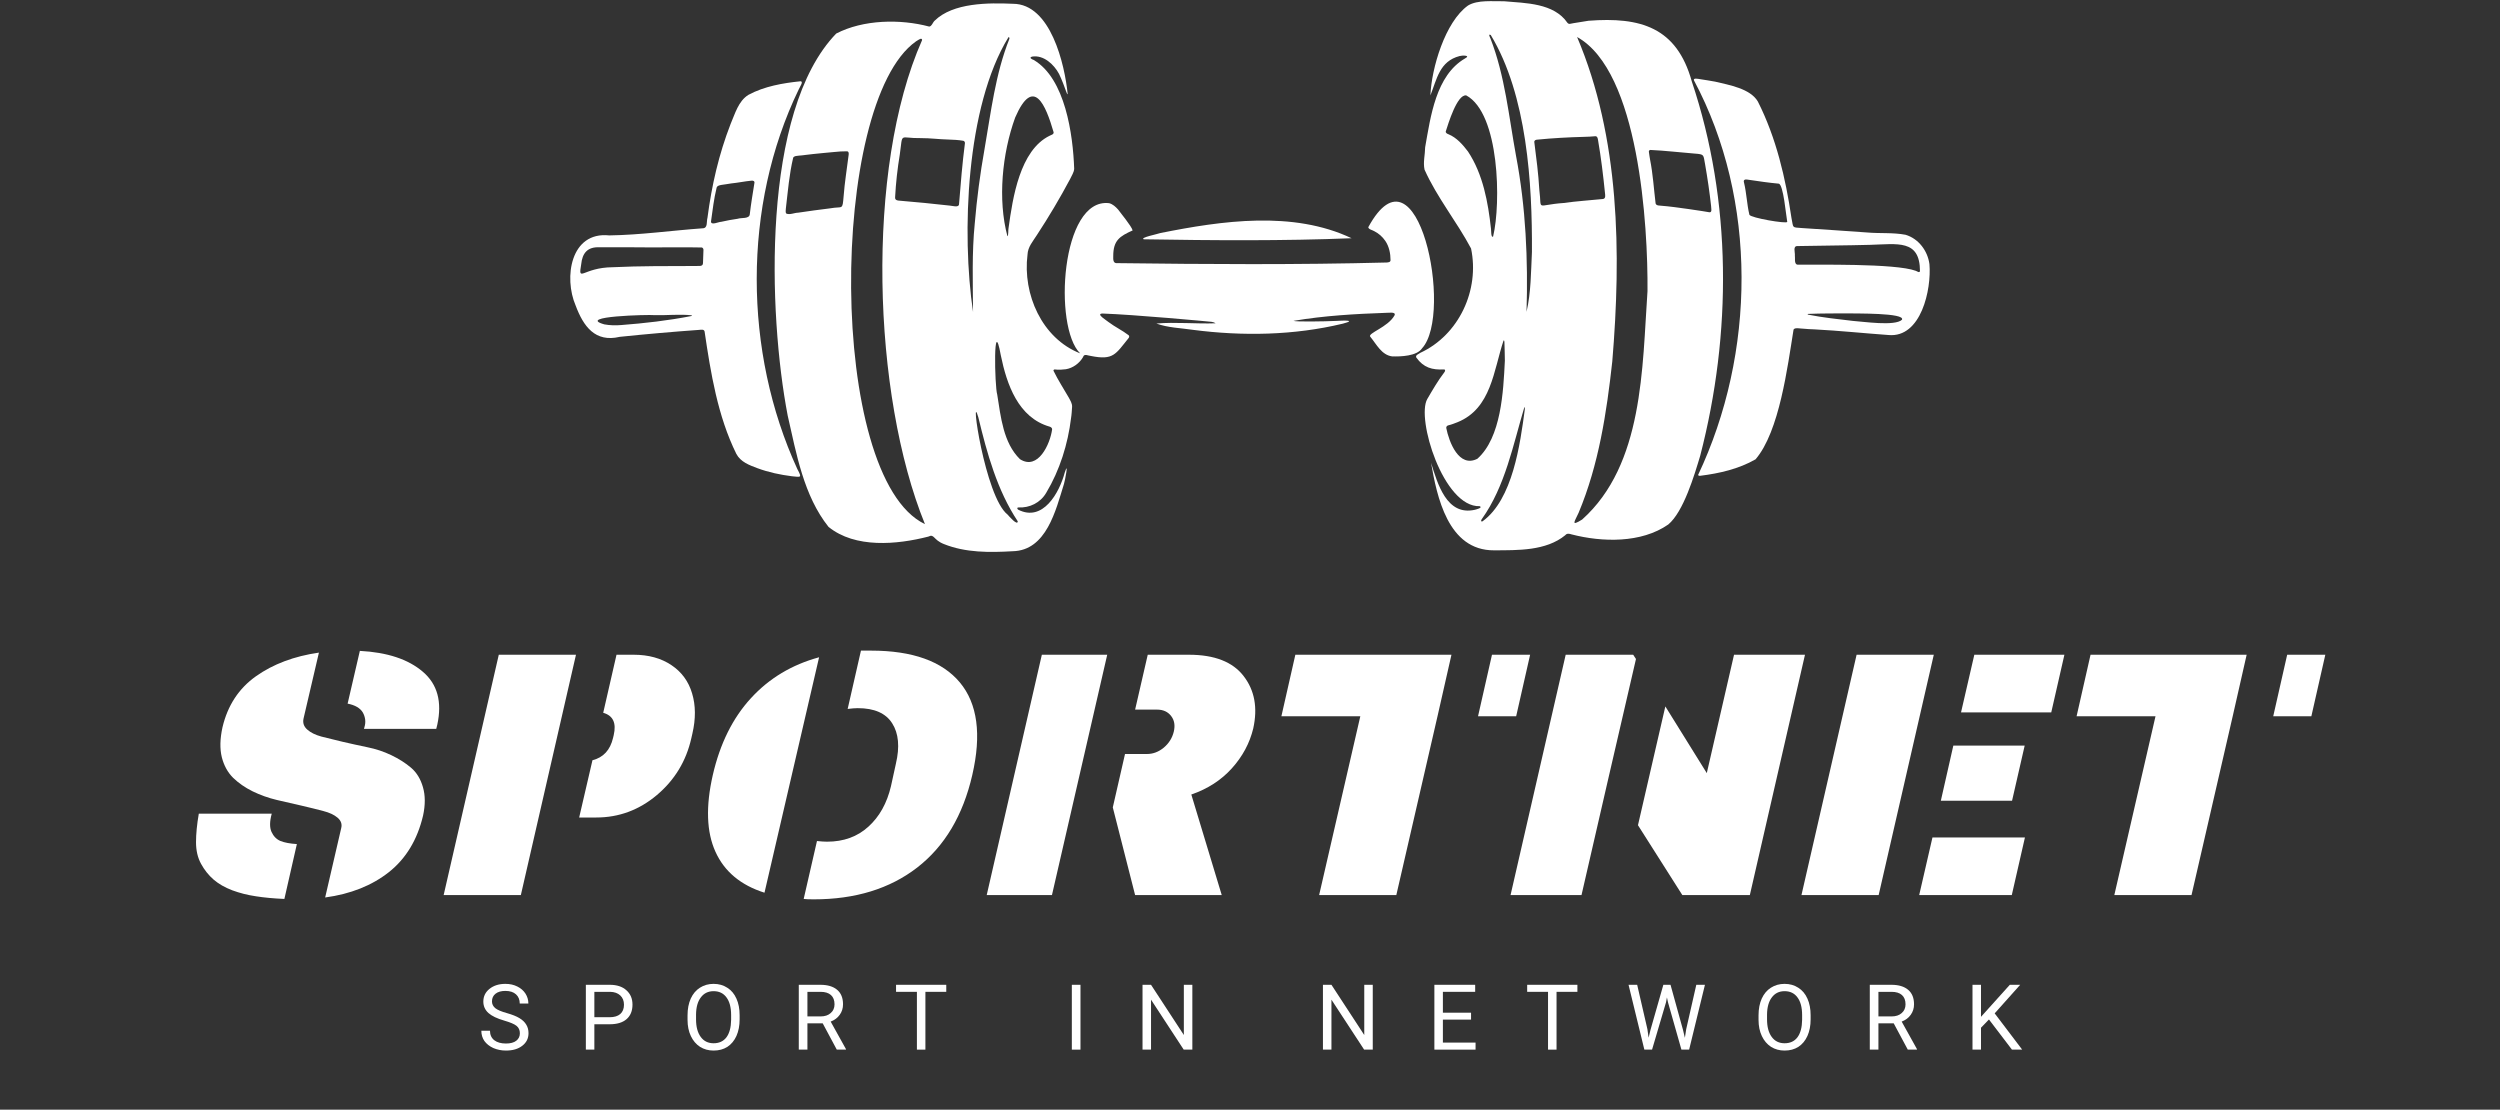 <svg xmlns="http://www.w3.org/2000/svg" xmlns:xlink="http://www.w3.org/1999/xlink" width="392" zoomAndPan="magnify" viewBox="0 0 294 130.5" height="174" preserveAspectRatio="xMidYMid meet" version="1.0"><rect x="0" y="0" width="294" height="130.5" fill="#333333" stroke="none"/><defs><g/><clipPath id="f19a11baef"><path d="M 91 0.09 L 169 0.09 L 169 65 L 91 65 Z M 91 0.09 " clip-rule="nonzero"/></clipPath><clipPath id="7eb14c1efa"><path d="M 166 0.09 L 203 0.09 L 203 65 L 166 65 Z M 166 0.09 " clip-rule="nonzero"/></clipPath><clipPath id="ccd8bbef5a"><path d="M 199 9 L 226.949 9 L 226.949 56 L 199 56 Z M 199 9 " clip-rule="nonzero"/></clipPath><clipPath id="3c39b7d5a3"><path d="M 67.059 9 L 95 9 L 95 57 L 67.059 57 Z M 67.059 9 " clip-rule="nonzero"/></clipPath></defs><g clip-path="url(#f19a11baef)"><path fill="#ffffff" d="M 167.234 40.961 C 170.965 36.906 166.73 16.043 160.91 26.719 C 160.934 26.977 161.41 27.059 161.602 27.18 C 162.129 27.445 162.566 27.828 162.914 28.332 C 163.363 28.992 163.527 29.82 163.527 30.609 C 163.508 30.844 163.262 30.852 163.078 30.871 C 152.535 31.148 141.988 31.078 131.441 30.945 C 130.887 31.016 130.906 30.535 130.918 30.105 C 130.918 28.273 131.672 27.785 133.199 27.098 C 133.07 26.59 131.762 25.031 131.492 24.645 C 131.203 24.32 130.863 24.008 130.441 23.895 C 124.758 23.203 123.855 38.457 127.023 41.555 C 122.527 39.793 120.25 34.59 120.836 29.945 C 120.871 29.031 121.484 28.367 121.941 27.637 C 123.34 25.504 124.648 23.301 125.848 21.047 C 126.023 20.656 126.301 20.277 126.324 19.844 C 126.184 15.84 125.281 9.223 121.555 7.047 C 121.352 6.984 120.953 6.777 121.379 6.656 C 122.727 6.438 123.953 7.578 124.547 8.699 C 124.879 9.391 125.148 10.113 125.41 10.836 C 125.449 10.922 125.473 11.039 125.562 11.09 C 125.215 7.562 123.555 0.449 119.121 0.445 C 116.25 0.32 112.082 0.305 109.91 2.438 C 109.699 2.625 109.57 3.102 109.277 3.125 C 105.855 2.211 101.512 2.301 98.34 3.945 C 89.504 13.074 90.336 36.906 92.633 48.875 C 93.656 53.352 94.512 58.297 97.434 61.961 C 100.574 64.508 105.48 64.051 109.172 63.105 C 109.891 62.738 109.723 63.48 111 63.98 C 113.559 65.012 116.391 64.98 119.098 64.824 C 123.055 64.738 124.156 60.02 125.125 56.902 C 125.227 56.621 125.723 54.02 125.215 55.566 C 124.582 57.953 122.637 61.441 119.727 59.93 C 119.613 59.848 119.586 59.68 119.754 59.676 C 121.086 59.746 122.363 59.121 123.039 57.945 C 124.629 55.297 125.586 52.223 125.957 49.16 C 126.031 48.723 126.043 48.281 126.078 47.84 C 126.098 47.449 125.867 47.098 125.695 46.77 C 125.09 45.715 124.418 44.691 123.891 43.602 C 123.863 43.496 123.984 43.426 124.078 43.449 C 124.5 43.508 124.926 43.473 125.344 43.422 C 126.18 43.285 126.941 42.723 127.367 41.996 C 127.488 41.535 127.98 41.844 128.297 41.863 C 130.938 42.391 131.191 41.652 132.719 39.762 C 132.805 39.676 132.828 39.508 132.727 39.422 C 131.977 38.844 131.113 38.445 130.359 37.871 C 130.203 37.719 128.785 36.887 129.664 36.871 C 133.406 37 141.941 37.789 142.48 37.848 C 142.645 37.871 142.809 37.922 142.945 38.02 C 140.699 38.105 138.172 37.852 135.988 38.047 C 137.324 38.543 138.867 38.574 140.289 38.789 C 146.145 39.547 152.164 39.449 157.918 38.062 C 159.719 37.586 157.727 37.711 157.156 37.738 C 155.723 37.809 152.316 37.855 152.113 37.734 C 155.727 37.117 159.422 36.914 163.082 36.785 C 163.32 36.801 164.16 36.637 164.008 37.066 C 163.242 38.492 160.75 39.195 161.152 39.609 C 161.871 40.477 162.473 41.75 163.707 41.91 C 164.73 41.949 166.633 41.875 167.234 40.961 Z M 119.383 13.824 C 121.547 8.84 122.984 12.375 123.906 15.555 C 123.93 15.812 123.625 15.863 123.449 15.957 C 119.93 17.664 119.094 23.273 118.605 26.824 C 118.555 26.996 118.605 27.77 118.473 27.777 C 117.32 23.473 117.848 18.066 119.383 13.824 Z M 99.801 18.207 C 99.602 19.828 99.332 21.438 99.211 23.066 C 99.062 24.793 99.133 24.227 97.633 24.5 C 96.375 24.656 95.113 24.82 93.859 25.012 C 93.41 25.02 92.902 25.289 92.477 25.121 C 92.328 24.945 92.426 24.723 92.418 24.508 C 92.656 22.52 92.812 20.488 93.281 18.535 C 93.418 18.324 93.703 18.336 93.926 18.305 C 94.492 18.273 95.047 18.16 95.605 18.117 C 96.422 18.012 97.246 17.973 98.062 17.879 C 98.578 17.82 99.094 17.789 99.609 17.793 C 99.82 17.809 99.824 18.047 99.801 18.207 Z M 107.719 4.867 C 107.902 4.754 108.082 4.625 108.285 4.555 C 108.387 4.539 108.469 4.648 108.426 4.746 C 101.746 19.836 102.586 46.445 108.773 61.637 C 97.273 56.152 97.473 12.094 107.719 4.867 Z M 112.781 24.027 C 112.746 24.449 111.984 24.195 111.703 24.18 C 109.746 23.953 107.777 23.77 105.812 23.602 C 105.535 23.594 105.23 23.543 105.266 23.188 C 105.352 21.508 105.543 19.828 105.816 18.168 C 106.199 15.453 105.699 16.293 108.285 16.242 C 109.477 16.242 110.391 16.383 111.523 16.41 C 112.109 16.43 112.695 16.453 113.277 16.555 C 113.391 16.57 113.484 16.699 113.477 16.828 C 113.168 19.219 112.973 21.621 112.781 24.027 Z M 114.43 36.688 C 113.066 27.453 113.602 12.535 118.582 4.398 C 118.688 4.293 118.73 4.488 118.703 4.57 C 117.051 8.707 116.539 13.188 115.777 17.551 C 115.262 20.438 114.879 23.34 114.633 26.266 C 114.285 29.727 114.41 33.238 114.43 36.688 Z M 119.688 61.305 C 119.676 61.891 118.621 60.664 118.496 60.52 C 115.816 58.43 114.016 45.449 115.055 49.09 C 116.074 53.309 117.266 57.66 119.688 61.305 Z M 119.949 54 C 117.977 52.074 117.691 49 117.273 46.398 C 116.973 45.492 116.781 36.715 117.695 41.785 C 118.395 45.211 119.742 49.121 123.457 50.18 C 123.59 50.219 123.746 50.344 123.73 50.488 C 123.504 52.203 122.074 55.363 119.949 54 Z M 119.949 54 " fill-opacity="1" fill-rule="nonzero"/></g><g clip-path="url(#7eb14c1efa)"><path fill="#ffffff" d="M 198.949 9.559 C 197.184 3.195 192.898 1.973 186.809 2.441 C 186.414 2.52 184.969 2.719 184.648 2.801 C 184.527 2.832 184.414 2.781 184.328 2.68 C 182.734 0.355 179.422 0.371 176.879 0.148 C 175.559 0.176 173.789 -0.043 172.641 0.648 C 169.941 2.57 168.344 8.031 168.215 11.223 C 168.98 9.293 169.285 7.203 171.652 6.59 C 171.926 6.504 173.027 6.484 172.285 6.875 C 168.852 8.871 168.238 13.727 167.598 17.316 C 167.59 18.188 167.336 19.094 167.527 19.953 C 168.996 23.238 171.324 26.07 172.996 29.223 C 174.023 34.098 171.586 39.383 167.023 41.496 C 166.848 41.641 166.414 41.754 166.555 42.047 C 167.418 43.238 168.41 43.52 169.824 43.445 C 170.02 43.465 169.934 43.699 169.844 43.797 C 169.094 44.773 168.473 45.855 167.852 46.918 C 166.523 49.176 169.738 59.684 174.016 59.527 C 174.414 59.719 173.582 59.91 173.449 59.949 C 170.121 60.707 169.062 56.875 168.293 54.434 C 168.98 58.344 170.254 64.75 175.703 64.719 C 178.5 64.703 181.805 64.801 184.078 62.938 C 184.258 62.699 184.555 62.758 184.801 62.84 C 188.418 63.777 193.012 63.891 196.184 61.684 C 197.984 60.191 199.266 55.859 199.945 53.594 C 203.664 39.246 203.684 23.668 198.949 9.559 Z M 172.637 17.82 C 172.027 17.016 171.301 16.184 170.352 15.793 C 170.207 15.742 169.992 15.641 170.023 15.453 C 170.309 14.574 171.355 11.062 172.43 11.219 C 176.363 13.344 176.531 23.91 175.59 27.812 C 175.324 28.02 175.371 27.043 175.34 26.906 C 175 23.793 174.406 20.496 172.637 17.82 Z M 173.742 53.949 C 171.574 55.062 170.402 51.984 170.078 50.32 C 170.07 50.156 170.195 50.043 170.336 50.016 C 170.707 49.93 171.059 49.785 171.414 49.648 C 175.383 48.031 175.641 43.57 176.82 40.039 C 176.93 40.008 176.91 40.207 176.922 40.277 C 176.938 41.004 176.969 41.73 176.973 42.461 C 176.973 42.461 176.969 42.461 176.969 42.461 C 176.793 46.031 176.547 51.441 173.742 53.949 Z M 179.316 48.16 C 178.766 52.238 177.902 58.73 174.344 61.309 C 174.121 61.391 174.164 61.16 174.262 61.043 C 177.02 57.184 177.949 52.285 179.27 47.863 C 179.344 47.941 179.309 48.059 179.316 48.16 Z M 180.156 29.633 C 180.039 31.973 180.051 34.391 179.52 36.672 C 179.707 30.578 179.438 24.363 178.285 18.324 C 177.434 13.691 176.988 8.898 175.262 4.484 C 175.195 4.355 174.992 3.934 175.316 4.121 C 179.582 11.188 180.203 21.57 180.156 29.633 Z M 183.887 23.871 C 180.512 24.109 181.355 24.879 181.027 22.348 C 180.918 20.457 180.676 18.578 180.434 16.703 C 180.418 16.504 180.617 16.426 180.785 16.422 C 182.609 16.242 184.441 16.141 186.273 16.094 C 186.723 16.082 187.168 16.066 187.613 16.02 C 187.844 16.012 187.902 16.273 187.926 16.457 C 188.285 18.527 188.535 20.613 188.746 22.703 C 188.77 22.949 188.855 23.348 188.516 23.402 C 187 23.555 185.379 23.66 183.887 23.871 Z M 193.746 34.234 C 193.121 43.258 193.281 54.637 186.059 61.098 C 184.605 62.008 185.246 61.227 185.648 60.297 C 188.012 54.652 188.941 48.535 189.605 42.496 C 190.664 29.785 190.5 16.195 185.465 4.352 C 192.746 8.375 193.809 26.523 193.746 34.234 Z M 195.449 24.203 C 195.199 24.16 194.789 24.227 194.699 23.926 C 194.488 22.203 194.387 20.465 194.047 18.762 C 193.984 18.457 193.957 18.148 193.906 17.84 C 193.895 17.746 193.98 17.637 194.07 17.633 C 195.801 17.711 197.535 17.922 199.266 18.059 C 200.496 18.148 200.293 18.195 200.523 19.348 C 200.809 20.977 201.047 22.617 201.23 24.266 C 201.227 24.266 201.227 24.266 201.227 24.266 C 201.223 24.473 201.379 24.98 201.039 24.965 C 200.508 24.863 196.785 24.293 195.449 24.203 Z M 195.449 24.203 " fill-opacity="1" fill-rule="nonzero"/></g><g clip-path="url(#ccd8bbef5a)"><path fill="#ffffff" d="M 226.902 31.062 C 226.695 29.496 225.621 28.062 224.09 27.609 C 222.613 27.328 221.078 27.473 219.582 27.34 C 217.047 27.141 214.508 27.004 211.969 26.824 C 210.672 26.719 210.934 26.875 210.676 25.629 C 209.984 20.938 208.879 16.199 206.727 11.945 C 205.836 10.41 203.324 9.992 201.715 9.605 C 201.137 9.484 200.551 9.418 199.969 9.316 C 199.742 9.281 199.082 9.125 199.211 9.453 C 206.727 23.547 206.457 41.578 199.688 55.875 C 199.766 55.941 199.848 55.973 199.945 55.953 C 202.191 55.672 204.473 55.156 206.453 54.016 C 209.258 50.75 210.219 43.109 210.918 38.785 C 211.023 38.457 211.766 38.664 212.043 38.652 C 212.488 38.695 212.938 38.719 213.383 38.734 C 216.301 38.887 219.168 39.188 222.086 39.398 C 225.93 39.758 227.156 34.02 226.902 31.062 Z M 205.73 25.258 C 205.434 24.035 205.402 22.742 205.105 21.516 C 204.941 21.031 205.348 21.086 205.684 21.148 C 206.844 21.32 208.008 21.492 209.176 21.598 C 209.734 21.672 210.043 25.418 210.18 26.098 C 210.094 26.344 205.895 25.625 205.73 25.258 Z M 223.668 37.605 C 222.844 38.383 219.129 37.82 217.891 37.738 C 216.137 37.531 214.371 37.348 212.645 37.004 C 212.582 36.988 212.527 36.914 212.656 36.914 C 214.254 36.848 215.855 36.863 217.453 36.852 C 217.453 36.852 217.453 36.852 217.453 36.855 C 218.059 36.883 224.129 36.777 223.668 37.605 Z M 225.297 31.848 C 222.891 30.949 213.445 31.16 211.336 31.121 C 210.969 30.992 211.133 30.312 211.074 29.996 C 211.078 29.996 211.078 29.996 211.078 29.996 C 211.102 29.648 210.824 28.918 211.387 28.938 C 214.227 28.879 217.07 28.871 219.914 28.793 C 223.141 28.707 225.789 28.117 225.789 31.898 C 225.691 32.125 225.445 31.891 225.297 31.848 Z M 225.297 31.848 " fill-opacity="1" fill-rule="nonzero"/></g><g clip-path="url(#3c39b7d5a3)"><path fill="#ffffff" d="M 93.926 10.523 C 94.094 10.152 94.504 9.598 94.16 9.555 C 92.07 9.77 89.883 10.145 88.012 11.156 C 86.824 11.898 86.449 13.363 85.918 14.582 C 84.535 18.145 83.699 21.777 83.199 25.613 C 83.066 26.031 83.27 26.844 82.633 26.848 C 78.977 27.109 75.316 27.633 71.648 27.684 C 67.09 27.203 66.281 32.648 67.695 35.93 C 68.613 38.383 69.984 40.297 72.879 39.613 C 75.996 39.289 79.113 39.016 82.238 38.793 C 82.457 38.777 82.777 38.695 82.859 38.977 C 83.582 43.871 84.402 48.941 86.594 53.379 C 87.102 54.332 88.117 54.699 89.062 55.055 C 90.379 55.543 91.742 55.832 93.129 56.008 C 94.172 56.105 94.348 56.242 93.762 55.152 C 87.441 41.375 87.305 24.215 93.926 10.523 Z M 81.293 37.168 C 78.574 37.699 75.805 38.016 73.043 38.227 C 72.387 38.281 71.723 38.266 71.074 38.148 C 67.668 37.191 76.328 36.984 76.941 37.059 C 76.941 37.059 76.941 37.062 76.941 37.062 C 78.41 37.102 79.922 36.922 81.371 37.082 C 81.371 37.121 81.344 37.156 81.293 37.168 Z M 82.672 30.949 C 82.66 31.41 82.094 31.242 81.789 31.281 C 78.543 31.293 75.293 31.27 72.051 31.426 C 68.52 31.457 67.961 33.316 68.348 31.086 C 68.48 29.758 69.094 29.027 70.473 29.078 C 72.449 29.062 76.398 29.094 76.398 29.094 C 78.445 29.109 80.496 29.055 82.535 29.105 C 82.645 29.121 82.738 29.277 82.727 29.391 C 82.711 29.91 82.691 30.43 82.672 30.949 Z M 88.723 21.492 C 88.527 22.723 88.32 23.949 88.176 25.184 C 88.137 25.773 87.176 25.574 86.754 25.727 C 86.105 25.828 85.449 25.93 84.809 26.086 C 84.52 26.082 83.613 26.539 83.613 26.051 C 83.801 24.719 83.953 23.375 84.277 22.066 C 84.344 21.84 84.609 21.793 84.812 21.75 C 85.207 21.715 85.602 21.613 86 21.57 C 86.793 21.492 87.582 21.32 88.379 21.246 C 88.539 21.219 88.754 21.289 88.723 21.492 Z M 88.723 21.492 " fill-opacity="1" fill-rule="nonzero"/></g><path fill="#ffffff" d="M 134.5 28.141 C 142.609 28.277 150.926 28.34 158.945 28.016 C 152.062 24.754 143.711 25.949 136.441 27.41 C 136.207 27.516 134.023 27.938 134.5 28.141 Z M 134.5 28.141 " fill-opacity="1" fill-rule="nonzero"/><g fill="#ffffff" fill-opacity="1"><g transform="translate(22.677, 105.263)"><g><path d="M 19.641 -28.719 C 22.867 -28.551 25.336 -27.734 27.047 -26.266 C 28.766 -24.805 29.332 -22.734 28.75 -20.047 L 28.625 -19.547 L 20.125 -19.547 L 20.172 -19.719 C 20.273 -20.039 20.305 -20.352 20.266 -20.656 C 20.223 -20.957 20.129 -21.234 19.984 -21.484 C 19.836 -21.734 19.613 -21.945 19.312 -22.125 C 19.008 -22.301 18.641 -22.43 18.203 -22.516 Z M 14.828 -28.516 L 13.016 -20.75 C 12.91 -20.25 13.055 -19.82 13.453 -19.469 C 13.848 -19.113 14.406 -18.836 15.125 -18.641 C 15.852 -18.453 16.68 -18.25 17.609 -18.031 C 18.547 -17.812 19.516 -17.598 20.516 -17.391 C 21.516 -17.191 22.457 -16.879 23.344 -16.453 C 24.238 -16.023 25.016 -15.531 25.672 -14.969 C 26.328 -14.406 26.789 -13.645 27.062 -12.688 C 27.344 -11.727 27.348 -10.617 27.078 -9.359 C 26.41 -6.516 25.07 -4.297 23.062 -2.703 C 21.051 -1.117 18.551 -0.125 15.562 0.281 L 17.453 -7.891 C 17.566 -8.348 17.426 -8.75 17.031 -9.094 C 16.633 -9.438 16.066 -9.703 15.328 -9.891 C 14.586 -10.086 13.742 -10.297 12.797 -10.516 C 11.848 -10.734 10.875 -10.957 9.875 -11.188 C 8.875 -11.426 7.926 -11.766 7.031 -12.203 C 6.145 -12.641 5.379 -13.172 4.734 -13.797 C 4.098 -14.43 3.656 -15.238 3.406 -16.219 C 3.164 -17.207 3.191 -18.375 3.484 -19.719 C 4.086 -22.289 5.398 -24.297 7.422 -25.734 C 9.453 -27.172 11.922 -28.098 14.828 -28.516 Z M 12.234 -6 L 10.766 0.453 C 9.523 0.398 8.41 0.297 7.422 0.141 C 6.441 -0.004 5.516 -0.238 4.641 -0.562 C 3.766 -0.895 3.031 -1.316 2.438 -1.828 C 1.852 -2.336 1.363 -2.953 0.969 -3.672 C 0.57 -4.398 0.375 -5.25 0.375 -6.219 C 0.375 -7.195 0.484 -8.316 0.703 -9.578 L 9.281 -9.578 C 9.031 -8.672 9.02 -7.957 9.25 -7.438 C 9.488 -6.914 9.844 -6.555 10.312 -6.359 C 10.781 -6.172 11.422 -6.051 12.234 -6 Z M 12.234 -6 "/></g></g></g><g fill="#ffffff" fill-opacity="1"><g transform="translate(52.329, 105.263)"><g><path d="M 15.406 -28.266 L 8.922 0 L -0.156 0 L 6.328 -28.266 Z M 18.609 -21.438 L 20.172 -28.266 L 22.188 -28.266 C 23.938 -28.266 25.414 -27.859 26.625 -27.047 C 27.832 -26.242 28.645 -25.133 29.062 -23.719 C 29.488 -22.312 29.5 -20.734 29.094 -18.984 L 28.969 -18.438 C 28.363 -15.758 27.016 -13.535 24.922 -11.766 C 22.828 -10.004 20.453 -9.125 17.797 -9.125 L 15.781 -9.125 L 17.344 -15.859 C 18.625 -16.18 19.43 -17.055 19.766 -18.484 L 19.844 -18.812 C 20.176 -20.238 19.766 -21.113 18.609 -21.438 Z M 18.609 -21.438 "/></g></g></g><g fill="#ffffff" fill-opacity="1"><g transform="translate(81.982, 105.263)"><g><path d="M 7.922 -0.281 C 5.129 -1.164 3.207 -2.77 2.156 -5.094 C 1.102 -7.414 1 -10.426 1.844 -14.125 C 2.695 -17.82 4.191 -20.832 6.328 -23.156 C 8.461 -25.488 11.133 -27.094 14.344 -27.969 Z M 17.703 -21.891 L 19.266 -28.75 L 20.453 -28.75 C 25.328 -28.75 28.805 -27.504 30.891 -25.016 C 32.973 -22.523 33.461 -18.895 32.359 -14.125 C 31.266 -9.363 29.102 -5.734 25.875 -3.234 C 22.645 -0.742 18.594 0.5 13.719 0.5 C 13.176 0.5 12.781 0.484 12.531 0.453 L 14.094 -6.359 C 14.582 -6.305 14.977 -6.281 15.281 -6.281 C 17.227 -6.281 18.848 -6.867 20.141 -8.047 C 21.441 -9.223 22.328 -10.812 22.797 -12.812 L 23.375 -15.453 C 23.844 -17.441 23.695 -19.023 22.938 -20.203 C 22.188 -21.391 20.836 -21.984 18.891 -21.984 C 18.586 -21.984 18.191 -21.953 17.703 -21.891 Z M 17.703 -21.891 "/></g></g></g><g fill="#ffffff" fill-opacity="1"><g transform="translate(116.193, 105.263)"><g><path d="M 20.672 -17.344 C 21.273 -17.852 21.664 -18.477 21.844 -19.219 C 22.02 -19.957 21.914 -20.57 21.531 -21.062 C 21.145 -21.562 20.598 -21.812 19.891 -21.812 L 17.297 -21.812 L 18.781 -28.266 L 23.625 -28.266 C 26.633 -28.266 28.781 -27.426 30.062 -25.75 C 31.352 -24.082 31.727 -22.031 31.188 -19.594 C 30.77 -17.863 29.93 -16.301 28.672 -14.906 C 27.41 -13.508 25.82 -12.484 23.906 -11.828 L 27.484 0 L 17.297 0 L 14.672 -10.312 L 16.109 -16.594 L 18.703 -16.594 C 19.41 -16.594 20.066 -16.844 20.672 -17.344 Z M 7.516 0 L -0.156 0 L 6.328 -28.266 L 14.016 -28.266 Z M 7.516 0 "/></g></g></g><g fill="#ffffff" fill-opacity="1"><g transform="translate(148.145, 105.263)"><g><path d="M 31.797 -28.266 L 30.156 -21.031 L 25.672 -21.031 L 27.312 -28.266 Z M 20.906 -21.031 L 16.062 0 L 6.984 0 L 11.828 -21.031 L 2.547 -21.031 L 4.188 -28.266 L 22.547 -28.266 Z M 20.906 -21.031 "/></g></g></g><g fill="#ffffff" fill-opacity="1"><g transform="translate(177.797, 105.263)"><g><path d="M 34.469 -28.266 L 27.984 0 L 20.047 0 L 14.828 -8.219 L 18.047 -22.188 L 22.922 -14.344 L 26.125 -28.266 Z M 11.344 -13.719 L 8.188 0 L -0.156 0 L 6.328 -28.266 L 14.266 -28.266 L 14.594 -27.766 Z M 11.344 -13.719 "/></g></g></g><g fill="#ffffff" fill-opacity="1"><g transform="translate(212.008, 105.263)"><g><path d="M 8.922 0 L -0.156 0 L 6.328 -28.266 L 15.406 -28.266 Z M 13.688 0 L 15.25 -6.781 L 26.125 -6.781 L 24.578 0 Z M 20.172 -28.266 L 30.766 -28.266 L 29.219 -21.484 L 18.609 -21.484 Z M 16.234 -11.094 L 17.703 -17.578 L 26.094 -17.578 L 24.609 -11.094 Z M 16.234 -11.094 "/></g></g></g><g fill="#ffffff" fill-opacity="1"><g transform="translate(241.66, 105.263)"><g><path d="M 31.797 -28.266 L 30.156 -21.031 L 25.672 -21.031 L 27.312 -28.266 Z M 20.906 -21.031 L 16.062 0 L 6.984 0 L 11.828 -21.031 L 2.547 -21.031 L 4.188 -28.266 L 22.547 -28.266 Z M 20.906 -21.031 "/></g></g></g><g fill="#ffffff" fill-opacity="1"><g transform="translate(56.184, 123.437)"><g><path d="M 3.141 -3.406 C 2.273 -3.656 1.645 -3.957 1.25 -4.312 C 0.852 -4.676 0.656 -5.125 0.656 -5.656 C 0.656 -6.258 0.895 -6.754 1.375 -7.141 C 1.863 -7.535 2.488 -7.734 3.25 -7.734 C 3.781 -7.734 4.25 -7.629 4.656 -7.422 C 5.062 -7.223 5.379 -6.945 5.609 -6.594 C 5.836 -6.238 5.953 -5.848 5.953 -5.422 L 4.938 -5.422 C 4.938 -5.879 4.789 -6.238 4.5 -6.5 C 4.207 -6.77 3.789 -6.906 3.25 -6.906 C 2.758 -6.906 2.375 -6.797 2.094 -6.578 C 1.812 -6.359 1.672 -6.055 1.672 -5.672 C 1.672 -5.359 1.801 -5.094 2.062 -4.875 C 2.332 -4.664 2.785 -4.473 3.422 -4.297 C 4.055 -4.117 4.551 -3.922 4.906 -3.703 C 5.27 -3.484 5.535 -3.227 5.703 -2.938 C 5.879 -2.656 5.969 -2.32 5.969 -1.938 C 5.969 -1.32 5.723 -0.828 5.234 -0.453 C 4.754 -0.078 4.113 0.109 3.312 0.109 C 2.781 0.109 2.285 0.008 1.828 -0.188 C 1.379 -0.395 1.031 -0.672 0.781 -1.016 C 0.539 -1.367 0.422 -1.77 0.422 -2.219 L 1.438 -2.219 C 1.438 -1.75 1.602 -1.379 1.938 -1.109 C 2.281 -0.848 2.738 -0.719 3.312 -0.719 C 3.844 -0.719 4.25 -0.828 4.531 -1.047 C 4.812 -1.266 4.953 -1.555 4.953 -1.922 C 4.953 -2.297 4.82 -2.586 4.562 -2.797 C 4.301 -3.004 3.828 -3.207 3.141 -3.406 Z M 3.141 -3.406 "/></g></g></g><g fill="#ffffff" fill-opacity="1"><g transform="translate(68.005, 123.437)"><g><path d="M 1.891 -2.984 L 1.891 0 L 0.891 0 L 0.891 -7.625 L 3.703 -7.625 C 4.535 -7.625 5.188 -7.41 5.656 -6.984 C 6.133 -6.566 6.375 -6.004 6.375 -5.297 C 6.375 -4.555 6.141 -3.984 5.672 -3.578 C 5.211 -3.18 4.551 -2.984 3.688 -2.984 Z M 1.891 -3.812 L 3.703 -3.812 C 4.234 -3.812 4.645 -3.938 4.938 -4.188 C 5.227 -4.445 5.375 -4.812 5.375 -5.281 C 5.375 -5.738 5.227 -6.102 4.938 -6.375 C 4.645 -6.645 4.254 -6.785 3.766 -6.797 L 1.891 -6.797 Z M 1.891 -3.812 "/></g></g></g><g fill="#ffffff" fill-opacity="1"><g transform="translate(80.23, 123.437)"><g><path d="M 6.75 -3.562 C 6.75 -2.82 6.625 -2.172 6.375 -1.609 C 6.125 -1.055 5.77 -0.629 5.312 -0.328 C 4.852 -0.035 4.312 0.109 3.688 0.109 C 3.094 0.109 2.562 -0.035 2.094 -0.328 C 1.633 -0.629 1.273 -1.051 1.016 -1.594 C 0.754 -2.145 0.625 -2.781 0.625 -3.5 L 0.625 -4.047 C 0.625 -4.785 0.75 -5.438 1 -6 C 1.258 -6.562 1.617 -6.988 2.078 -7.281 C 2.547 -7.582 3.082 -7.734 3.688 -7.734 C 4.301 -7.734 4.836 -7.582 5.297 -7.281 C 5.766 -6.988 6.125 -6.562 6.375 -6 C 6.625 -5.445 6.75 -4.797 6.75 -4.047 Z M 5.75 -4.062 C 5.75 -4.969 5.566 -5.66 5.203 -6.141 C 4.848 -6.629 4.344 -6.875 3.688 -6.875 C 3.051 -6.875 2.551 -6.629 2.188 -6.141 C 1.82 -5.66 1.633 -4.988 1.625 -4.125 L 1.625 -3.562 C 1.625 -2.688 1.805 -2 2.172 -1.5 C 2.535 -1 3.039 -0.75 3.688 -0.75 C 4.344 -0.75 4.848 -0.984 5.203 -1.453 C 5.555 -1.93 5.738 -2.613 5.75 -3.5 Z M 5.75 -4.062 "/></g></g></g><g fill="#ffffff" fill-opacity="1"><g transform="translate(93.062, 123.437)"><g><path d="M 3.688 -3.094 L 1.891 -3.094 L 1.891 0 L 0.875 0 L 0.875 -7.625 L 3.406 -7.625 C 4.27 -7.625 4.93 -7.426 5.391 -7.031 C 5.848 -6.645 6.078 -6.078 6.078 -5.328 C 6.078 -4.859 5.945 -4.445 5.688 -4.094 C 5.438 -3.738 5.082 -3.473 4.625 -3.297 L 6.422 -0.062 L 6.422 0 L 5.344 0 Z M 1.891 -3.906 L 3.438 -3.906 C 3.938 -3.906 4.332 -4.035 4.625 -4.297 C 4.926 -4.555 5.078 -4.898 5.078 -5.328 C 5.078 -5.805 4.938 -6.172 4.656 -6.422 C 4.375 -6.672 3.969 -6.797 3.438 -6.797 L 1.891 -6.797 Z M 1.891 -3.906 "/></g></g></g><g fill="#ffffff" fill-opacity="1"><g transform="translate(105.125, 123.437)"><g><path d="M 6.156 -6.797 L 3.703 -6.797 L 3.703 0 L 2.703 0 L 2.703 -6.797 L 0.25 -6.797 L 0.25 -7.625 L 6.156 -7.625 Z M 6.156 -6.797 "/></g></g></g><g fill="#ffffff" fill-opacity="1"><g transform="translate(116.983, 123.437)"><g/></g></g><g fill="#ffffff" fill-opacity="1"><g transform="translate(125.095, 123.437)"><g><path d="M 1.969 0 L 0.953 0 L 0.953 -7.625 L 1.969 -7.625 Z M 1.969 0 "/></g></g></g><g fill="#ffffff" fill-opacity="1"><g transform="translate(133.47, 123.437)"><g><path d="M 6.75 0 L 5.734 0 L 1.891 -5.875 L 1.891 0 L 0.891 0 L 0.891 -7.625 L 1.891 -7.625 L 5.75 -1.719 L 5.75 -7.625 L 6.75 -7.625 Z M 6.75 0 "/></g></g></g><g fill="#ffffff" fill-opacity="1"><g transform="translate(146.575, 123.437)"><g/></g></g><g fill="#ffffff" fill-opacity="1"><g transform="translate(154.687, 123.437)"><g><path d="M 6.75 0 L 5.734 0 L 1.891 -5.875 L 1.891 0 L 0.891 0 L 0.891 -7.625 L 1.891 -7.625 L 5.75 -1.719 L 5.75 -7.625 L 6.75 -7.625 Z M 6.75 0 "/></g></g></g><g fill="#ffffff" fill-opacity="1"><g transform="translate(167.792, 123.437)"><g><path d="M 5.203 -3.531 L 1.891 -3.531 L 1.891 -0.828 L 5.734 -0.828 L 5.734 0 L 0.891 0 L 0.891 -7.625 L 5.688 -7.625 L 5.688 -6.797 L 1.891 -6.797 L 1.891 -4.344 L 5.203 -4.344 Z M 5.203 -3.531 "/></g></g></g><g fill="#ffffff" fill-opacity="1"><g transform="translate(179.346, 123.437)"><g><path d="M 6.156 -6.797 L 3.703 -6.797 L 3.703 0 L 2.703 0 L 2.703 -6.797 L 0.25 -6.797 L 0.25 -7.625 L 6.156 -7.625 Z M 6.156 -6.797 "/></g></g></g><g fill="#ffffff" fill-opacity="1"><g transform="translate(191.204, 123.437)"><g><path d="M 2.531 -2.406 L 2.672 -1.406 L 2.891 -2.312 L 4.406 -7.625 L 5.25 -7.625 L 6.719 -2.312 L 6.938 -1.391 L 7.094 -2.406 L 8.281 -7.625 L 9.297 -7.625 L 7.438 0 L 6.531 0 L 4.953 -5.562 L 4.828 -6.141 L 4.719 -5.562 L 3.078 0 L 2.172 0 L 0.312 -7.625 L 1.328 -7.625 Z M 2.531 -2.406 "/></g></g></g><g fill="#ffffff" fill-opacity="1"><g transform="translate(206.179, 123.437)"><g><path d="M 6.75 -3.562 C 6.75 -2.82 6.625 -2.172 6.375 -1.609 C 6.125 -1.055 5.77 -0.629 5.312 -0.328 C 4.852 -0.035 4.312 0.109 3.688 0.109 C 3.094 0.109 2.562 -0.035 2.094 -0.328 C 1.633 -0.629 1.273 -1.051 1.016 -1.594 C 0.754 -2.145 0.625 -2.781 0.625 -3.5 L 0.625 -4.047 C 0.625 -4.785 0.75 -5.438 1 -6 C 1.258 -6.562 1.617 -6.988 2.078 -7.281 C 2.547 -7.582 3.082 -7.734 3.688 -7.734 C 4.301 -7.734 4.836 -7.582 5.297 -7.281 C 5.766 -6.988 6.125 -6.562 6.375 -6 C 6.625 -5.445 6.75 -4.797 6.75 -4.047 Z M 5.75 -4.062 C 5.75 -4.969 5.566 -5.66 5.203 -6.141 C 4.848 -6.629 4.344 -6.875 3.688 -6.875 C 3.051 -6.875 2.551 -6.629 2.188 -6.141 C 1.82 -5.66 1.633 -4.988 1.625 -4.125 L 1.625 -3.562 C 1.625 -2.688 1.805 -2 2.172 -1.5 C 2.535 -1 3.039 -0.75 3.688 -0.75 C 4.344 -0.75 4.848 -0.984 5.203 -1.453 C 5.555 -1.93 5.738 -2.613 5.75 -3.5 Z M 5.75 -4.062 "/></g></g></g><g fill="#ffffff" fill-opacity="1"><g transform="translate(219.012, 123.437)"><g><path d="M 3.688 -3.094 L 1.891 -3.094 L 1.891 0 L 0.875 0 L 0.875 -7.625 L 3.406 -7.625 C 4.27 -7.625 4.93 -7.426 5.391 -7.031 C 5.848 -6.645 6.078 -6.078 6.078 -5.328 C 6.078 -4.859 5.945 -4.445 5.688 -4.094 C 5.438 -3.738 5.082 -3.473 4.625 -3.297 L 6.422 -0.062 L 6.422 0 L 5.344 0 Z M 1.891 -3.906 L 3.438 -3.906 C 3.938 -3.906 4.332 -4.035 4.625 -4.297 C 4.926 -4.555 5.078 -4.898 5.078 -5.328 C 5.078 -5.805 4.938 -6.172 4.656 -6.422 C 4.375 -6.672 3.969 -6.797 3.438 -6.797 L 1.891 -6.797 Z M 1.891 -3.906 "/></g></g></g><g fill="#ffffff" fill-opacity="1"><g transform="translate(231.074, 123.437)"><g><path d="M 2.828 -3.547 L 1.891 -2.578 L 1.891 0 L 0.891 0 L 0.891 -7.625 L 1.891 -7.625 L 1.891 -3.859 L 5.281 -7.625 L 6.5 -7.625 L 3.5 -4.266 L 6.734 0 L 5.531 0 Z M 2.828 -3.547 "/></g></g></g></svg>